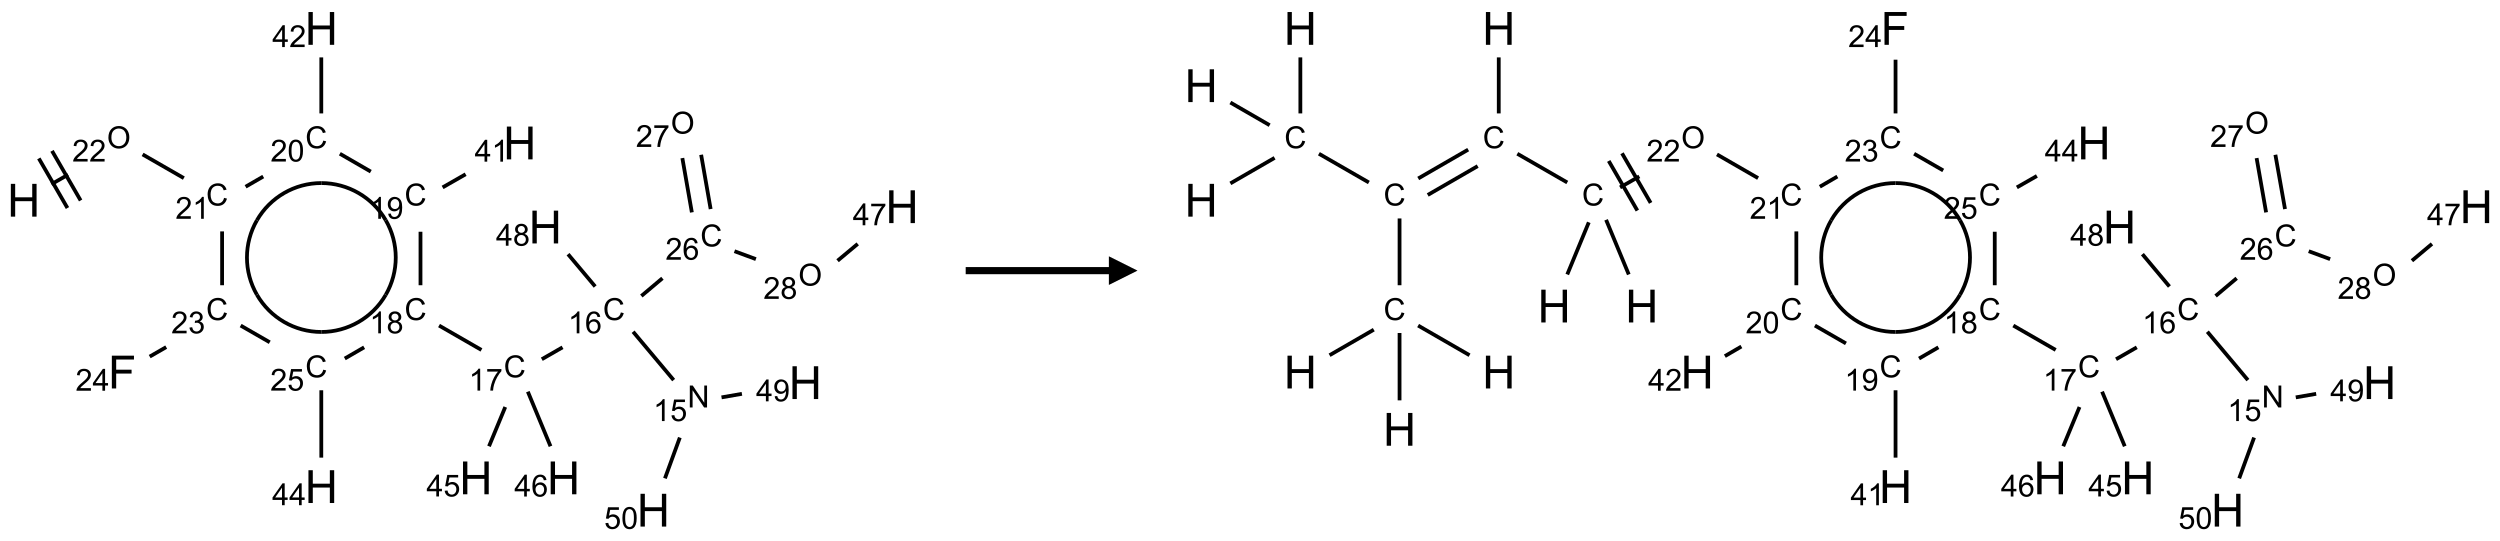 <?xml version="1.0" encoding="UTF-8"?>
<svg xmlns="http://www.w3.org/2000/svg" xmlns:xlink="http://www.w3.org/1999/xlink" width="873" height="189" viewBox="0 0 873 189">
<defs>
<g>
<g id="glyph-0-0">
<path d="M 2 0 L 2 -10 L 10 -10 L 10 0 Z M 2.25 -0.25 L 9.75 -0.25 L 9.75 -9.75 L 2.25 -9.75 Z M 2.25 -0.25 "/>
</g>
<g id="glyph-0-1">
<path d="M 1.281 0 L 1.281 -11.453 L 2.797 -11.453 L 2.797 -6.75 L 8.75 -6.75 L 8.75 -11.453 L 10.266 -11.453 L 10.266 0 L 8.75 0 L 8.75 -5.398 L 2.797 -5.398 L 2.797 0 Z M 1.281 0 "/>
</g>
<g id="glyph-0-2">
<path d="M 1.312 0 L 1.312 -11.453 L 9.039 -11.453 L 9.039 -10.102 L 2.828 -10.102 L 2.828 -6.555 L 8.203 -6.555 L 8.203 -5.203 L 2.828 -5.203 L 2.828 0 Z M 1.312 0 "/>
</g>
<g id="glyph-1-0">
<path d="M 1.332 0 L 1.332 -6.668 L 6.668 -6.668 L 6.668 0 Z M 1.5 -0.168 L 6.5 -0.168 L 6.5 -6.5 L 1.5 -6.5 Z M 1.5 -0.168 "/>
</g>
<g id="glyph-1-1">
<path d="M 0.516 -3.719 C 0.516 -4.984 0.855 -5.977 1.535 -6.695 C 2.215 -7.414 3.094 -7.77 4.172 -7.77 C 4.875 -7.77 5.512 -7.602 6.078 -7.266 C 6.645 -6.93 7.074 -6.461 7.371 -5.855 C 7.668 -5.254 7.816 -4.57 7.816 -3.809 C 7.816 -3.035 7.66 -2.34 7.348 -1.73 C 7.035 -1.117 6.594 -0.656 6.02 -0.34 C 5.449 -0.027 4.828 0.129 4.168 0.129 C 3.449 0.129 2.805 -0.043 2.238 -0.391 C 1.672 -0.738 1.246 -1.211 0.953 -1.812 C 0.66 -2.414 0.516 -3.047 0.516 -3.719 Z M 1.559 -3.703 C 1.559 -2.781 1.805 -2.059 2.301 -1.527 C 2.793 -1 3.414 -0.734 4.16 -0.734 C 4.922 -0.734 5.547 -1 6.039 -1.535 C 6.531 -2.07 6.777 -2.828 6.777 -3.812 C 6.777 -4.434 6.672 -4.977 6.461 -5.441 C 6.25 -5.902 5.945 -6.262 5.539 -6.52 C 5.133 -6.773 4.68 -6.902 4.176 -6.902 C 3.461 -6.902 2.848 -6.656 2.332 -6.164 C 1.816 -5.672 1.559 -4.852 1.559 -3.703 Z M 1.559 -3.703 "/>
</g>
<g id="glyph-1-2">
<path d="M 5.371 -0.902 L 5.371 0 L 0.324 0 C 0.316 -0.227 0.352 -0.441 0.434 -0.652 C 0.562 -0.996 0.766 -1.332 1.051 -1.668 C 1.332 -2 1.742 -2.387 2.277 -2.824 C 3.105 -3.504 3.668 -4.043 3.957 -4.441 C 4.25 -4.84 4.395 -5.215 4.395 -5.566 C 4.395 -5.938 4.262 -6.254 3.996 -6.508 C 3.73 -6.762 3.387 -6.891 2.957 -6.891 C 2.508 -6.891 2.145 -6.754 1.875 -6.484 C 1.605 -6.215 1.469 -5.84 1.465 -5.359 L 0.5 -5.457 C 0.566 -6.176 0.812 -6.727 1.246 -7.102 C 1.676 -7.477 2.254 -7.668 2.98 -7.668 C 3.711 -7.668 4.293 -7.465 4.719 -7.059 C 5.145 -6.652 5.359 -6.148 5.359 -5.547 C 5.359 -5.242 5.297 -4.941 5.172 -4.645 C 5.047 -4.352 4.84 -4.039 4.551 -3.715 C 4.262 -3.387 3.777 -2.938 3.105 -2.371 C 2.543 -1.898 2.18 -1.578 2.02 -1.41 C 1.859 -1.242 1.73 -1.07 1.625 -0.902 Z M 5.371 -0.902 "/>
</g>
<g id="glyph-1-3">
<path d="M 6.27 -2.676 L 7.281 -2.422 C 7.07 -1.594 6.688 -0.961 6.137 -0.523 C 5.586 -0.086 4.914 0.129 4.121 0.129 C 3.297 0.129 2.629 -0.039 2.113 -0.371 C 1.598 -0.707 1.203 -1.191 0.934 -1.828 C 0.664 -2.465 0.531 -3.145 0.531 -3.875 C 0.531 -4.672 0.684 -5.363 0.988 -5.957 C 1.293 -6.547 1.723 -6.996 2.285 -7.305 C 2.844 -7.613 3.461 -7.766 4.137 -7.766 C 4.898 -7.766 5.543 -7.57 6.062 -7.184 C 6.582 -6.793 6.945 -6.246 7.152 -5.543 L 6.156 -5.309 C 5.98 -5.863 5.723 -6.266 5.387 -6.52 C 5.051 -6.773 4.625 -6.902 4.113 -6.902 C 3.527 -6.902 3.039 -6.762 2.645 -6.48 C 2.25 -6.199 1.973 -5.82 1.812 -5.348 C 1.652 -4.871 1.574 -4.383 1.574 -3.879 C 1.574 -3.23 1.668 -2.664 1.855 -2.18 C 2.047 -1.695 2.34 -1.332 2.738 -1.094 C 3.137 -0.855 3.57 -0.734 4.035 -0.734 C 4.602 -0.734 5.082 -0.898 5.473 -1.223 C 5.867 -1.551 6.133 -2.035 6.27 -2.676 Z M 6.27 -2.676 "/>
</g>
<g id="glyph-1-4">
<path d="M 3.973 0 L 3.035 0 L 3.035 -5.973 C 2.809 -5.758 2.516 -5.543 2.148 -5.328 C 1.781 -5.113 1.453 -4.953 1.16 -4.844 L 1.16 -5.75 C 1.684 -5.996 2.145 -6.297 2.535 -6.645 C 2.93 -6.996 3.207 -7.336 3.371 -7.668 L 3.973 -7.668 Z M 3.973 0 "/>
</g>
<g id="glyph-1-5">
<path d="M 0.441 -3.766 C 0.441 -4.668 0.535 -5.395 0.723 -5.945 C 0.906 -6.496 1.184 -6.922 1.551 -7.219 C 1.918 -7.516 2.375 -7.668 2.934 -7.668 C 3.344 -7.668 3.703 -7.586 4.012 -7.418 C 4.32 -7.254 4.574 -7.016 4.777 -6.707 C 4.977 -6.395 5.137 -6.016 5.25 -5.57 C 5.363 -5.125 5.422 -4.523 5.422 -3.766 C 5.422 -2.871 5.328 -2.148 5.145 -1.598 C 4.961 -1.047 4.688 -0.621 4.32 -0.32 C 3.953 -0.02 3.492 0.129 2.934 0.129 C 2.195 0.129 1.617 -0.133 1.199 -0.66 C 0.695 -1.297 0.441 -2.332 0.441 -3.766 Z M 1.406 -3.766 C 1.406 -2.512 1.555 -1.68 1.848 -1.262 C 2.141 -0.848 2.5 -0.641 2.934 -0.641 C 3.363 -0.641 3.727 -0.848 4.02 -1.266 C 4.312 -1.684 4.457 -2.516 4.457 -3.766 C 4.457 -5.023 4.312 -5.859 4.02 -6.27 C 3.727 -6.684 3.359 -6.891 2.922 -6.891 C 2.492 -6.891 2.148 -6.707 1.891 -6.344 C 1.566 -5.879 1.406 -5.02 1.406 -3.766 Z M 1.406 -3.766 "/>
</g>
<g id="glyph-1-6">
<path d="M 3.449 0 L 3.449 -1.828 L 0.137 -1.828 L 0.137 -2.688 L 3.621 -7.637 L 4.387 -7.637 L 4.387 -2.688 L 5.418 -2.688 L 5.418 -1.828 L 4.387 -1.828 L 4.387 0 Z M 3.449 -2.688 L 3.449 -6.129 L 1.059 -2.688 Z M 3.449 -2.688 "/>
</g>
<g id="glyph-1-7">
<path d="M 0.582 -1.766 L 1.484 -1.848 C 1.562 -1.426 1.707 -1.117 1.922 -0.926 C 2.137 -0.734 2.414 -0.641 2.75 -0.641 C 3.039 -0.641 3.289 -0.707 3.508 -0.84 C 3.727 -0.973 3.902 -1.148 4.043 -1.367 C 4.18 -1.586 4.297 -1.887 4.391 -2.262 C 4.484 -2.637 4.531 -3.016 4.531 -3.406 C 4.531 -3.449 4.531 -3.512 4.527 -3.594 C 4.34 -3.297 4.082 -3.055 3.758 -2.867 C 3.434 -2.68 3.082 -2.59 2.703 -2.59 C 2.07 -2.59 1.535 -2.816 1.098 -3.277 C 0.66 -3.734 0.441 -4.34 0.441 -5.09 C 0.441 -5.863 0.672 -6.484 1.129 -6.957 C 1.586 -7.43 2.156 -7.668 2.844 -7.668 C 3.34 -7.668 3.793 -7.531 4.207 -7.266 C 4.617 -7 4.93 -6.617 5.145 -6.121 C 5.355 -5.629 5.465 -4.91 5.465 -3.973 C 5.465 -2.996 5.359 -2.223 5.145 -1.645 C 4.934 -1.066 4.617 -0.625 4.199 -0.324 C 3.781 -0.02 3.293 0.129 2.73 0.129 C 2.133 0.129 1.645 -0.035 1.266 -0.367 C 0.887 -0.699 0.66 -1.164 0.582 -1.766 Z M 4.422 -5.137 C 4.422 -5.676 4.277 -6.102 3.992 -6.418 C 3.707 -6.734 3.359 -6.891 2.957 -6.891 C 2.543 -6.891 2.18 -6.719 1.871 -6.379 C 1.562 -6.039 1.406 -5.598 1.406 -5.059 C 1.406 -4.57 1.555 -4.176 1.848 -3.871 C 2.141 -3.566 2.5 -3.418 2.934 -3.418 C 3.367 -3.418 3.723 -3.57 4.004 -3.871 C 4.281 -4.176 4.422 -4.598 4.422 -5.137 Z M 4.422 -5.137 "/>
</g>
<g id="glyph-1-8">
<path d="M 1.887 -4.141 C 1.496 -4.281 1.207 -4.484 1.02 -4.75 C 0.832 -5.016 0.738 -5.328 0.738 -5.699 C 0.738 -6.254 0.938 -6.719 1.34 -7.098 C 1.738 -7.477 2.27 -7.668 2.934 -7.668 C 3.598 -7.668 4.137 -7.473 4.543 -7.086 C 4.949 -6.699 5.152 -6.227 5.152 -5.672 C 5.152 -5.316 5.059 -5.008 4.871 -4.746 C 4.688 -4.484 4.406 -4.281 4.027 -4.141 C 4.496 -3.988 4.852 -3.742 5.098 -3.402 C 5.34 -3.062 5.465 -2.656 5.465 -2.184 C 5.465 -1.531 5.234 -0.98 4.77 -0.535 C 4.309 -0.09 3.703 0.129 2.949 0.129 C 2.195 0.129 1.586 -0.094 1.125 -0.539 C 0.664 -0.984 0.434 -1.543 0.434 -2.207 C 0.434 -2.703 0.559 -3.121 0.809 -3.457 C 1.062 -3.793 1.422 -4.02 1.887 -4.141 Z M 1.699 -5.73 C 1.699 -5.367 1.812 -5.074 2.047 -4.844 C 2.281 -4.613 2.582 -4.5 2.953 -4.5 C 3.312 -4.5 3.609 -4.613 3.84 -4.84 C 4.07 -5.066 4.188 -5.348 4.188 -5.676 C 4.188 -6.02 4.07 -6.309 3.832 -6.543 C 3.594 -6.777 3.297 -6.895 2.941 -6.895 C 2.586 -6.895 2.289 -6.781 2.051 -6.551 C 1.816 -6.324 1.699 -6.047 1.699 -5.73 Z M 1.395 -2.203 C 1.395 -1.938 1.461 -1.676 1.586 -1.426 C 1.711 -1.176 1.902 -0.984 2.152 -0.848 C 2.402 -0.711 2.672 -0.641 2.957 -0.641 C 3.406 -0.641 3.777 -0.785 4.066 -1.074 C 4.359 -1.363 4.504 -1.727 4.504 -2.172 C 4.504 -2.625 4.355 -2.996 4.055 -3.293 C 3.754 -3.586 3.379 -3.734 2.926 -3.734 C 2.484 -3.734 2.121 -3.59 1.832 -3.297 C 1.543 -3.004 1.395 -2.641 1.395 -2.203 Z M 1.395 -2.203 "/>
</g>
<g id="glyph-1-9">
<path d="M 0.504 -6.637 L 0.504 -7.535 L 5.449 -7.535 L 5.449 -6.809 C 4.961 -6.289 4.48 -5.602 4.004 -4.746 C 3.527 -3.887 3.156 -3.004 2.895 -2.098 C 2.707 -1.461 2.59 -0.762 2.535 0 L 1.574 0 C 1.582 -0.602 1.703 -1.328 1.926 -2.176 C 2.152 -3.027 2.477 -3.848 2.898 -4.637 C 3.32 -5.426 3.77 -6.094 4.246 -6.637 Z M 0.504 -6.637 "/>
</g>
<g id="glyph-1-10">
<path d="M 5.309 -5.766 L 4.375 -5.691 C 4.293 -6.059 4.172 -6.328 4.02 -6.496 C 3.766 -6.762 3.453 -6.895 3.082 -6.895 C 2.785 -6.895 2.523 -6.812 2.297 -6.645 C 2 -6.43 1.77 -6.117 1.598 -5.703 C 1.43 -5.289 1.34 -4.703 1.332 -3.938 C 1.559 -4.281 1.836 -4.535 2.16 -4.703 C 2.488 -4.871 2.828 -4.953 3.188 -4.953 C 3.812 -4.953 4.344 -4.723 4.785 -4.262 C 5.223 -3.801 5.441 -3.207 5.441 -2.48 C 5.441 -2 5.34 -1.555 5.133 -1.145 C 4.926 -0.73 4.641 -0.418 4.281 -0.199 C 3.922 0.02 3.512 0.129 3.051 0.129 C 2.27 0.129 1.633 -0.156 1.141 -0.73 C 0.648 -1.305 0.402 -2.254 0.402 -3.574 C 0.402 -5.051 0.672 -6.121 1.219 -6.793 C 1.695 -7.375 2.336 -7.668 3.141 -7.668 C 3.742 -7.668 4.234 -7.5 4.617 -7.16 C 5 -6.824 5.23 -6.359 5.309 -5.766 Z M 1.48 -2.473 C 1.48 -2.152 1.547 -1.844 1.684 -1.547 C 1.82 -1.25 2.016 -1.027 2.262 -0.871 C 2.508 -0.719 2.766 -0.641 3.035 -0.641 C 3.434 -0.641 3.773 -0.801 4.059 -1.121 C 4.344 -1.441 4.484 -1.875 4.484 -2.422 C 4.484 -2.949 4.344 -3.367 4.062 -3.668 C 3.781 -3.973 3.426 -4.125 3 -4.125 C 2.578 -4.125 2.219 -3.973 1.922 -3.668 C 1.625 -3.363 1.48 -2.969 1.48 -2.473 Z M 1.48 -2.473 "/>
</g>
<g id="glyph-1-11">
<path d="M 0.812 0 L 0.812 -7.637 L 1.848 -7.637 L 5.859 -1.641 L 5.859 -7.637 L 6.828 -7.637 L 6.828 0 L 5.793 0 L 1.781 -6 L 1.781 0 Z M 0.812 0 "/>
</g>
<g id="glyph-1-12">
<path d="M 0.441 -2 L 1.426 -2.082 C 1.5 -1.605 1.668 -1.242 1.934 -1.004 C 2.199 -0.762 2.52 -0.641 2.895 -0.641 C 3.348 -0.641 3.73 -0.812 4.043 -1.152 C 4.355 -1.492 4.512 -1.941 4.512 -2.504 C 4.512 -3.039 4.359 -3.461 4.059 -3.77 C 3.758 -4.078 3.367 -4.234 2.879 -4.234 C 2.578 -4.234 2.305 -4.164 2.062 -4.027 C 1.82 -3.891 1.629 -3.715 1.488 -3.496 L 0.609 -3.609 L 1.348 -7.531 L 5.145 -7.531 L 5.145 -6.637 L 2.098 -6.637 L 1.688 -4.582 C 2.145 -4.902 2.625 -5.062 3.129 -5.062 C 3.797 -5.062 4.359 -4.832 4.816 -4.371 C 5.277 -3.91 5.504 -3.312 5.504 -2.59 C 5.504 -1.898 5.305 -1.301 4.902 -0.797 C 4.41 -0.18 3.742 0.129 2.895 0.129 C 2.199 0.129 1.633 -0.062 1.195 -0.453 C 0.758 -0.844 0.504 -1.359 0.441 -2 Z M 0.441 -2 "/>
</g>
<g id="glyph-1-13">
<path d="M 0.449 -2.016 L 1.387 -2.141 C 1.492 -1.609 1.676 -1.227 1.934 -0.992 C 2.191 -0.758 2.508 -0.641 2.879 -0.641 C 3.32 -0.641 3.695 -0.793 3.996 -1.098 C 4.301 -1.402 4.453 -1.781 4.453 -2.234 C 4.453 -2.664 4.312 -3.02 4.031 -3.301 C 3.75 -3.578 3.391 -3.719 2.957 -3.719 C 2.781 -3.719 2.562 -3.684 2.297 -3.613 L 2.402 -4.438 C 2.465 -4.43 2.516 -4.426 2.551 -4.426 C 2.949 -4.426 3.312 -4.531 3.629 -4.738 C 3.949 -4.949 4.109 -5.27 4.109 -5.703 C 4.109 -6.047 3.992 -6.332 3.762 -6.559 C 3.527 -6.785 3.227 -6.895 2.859 -6.895 C 2.496 -6.895 2.191 -6.781 1.949 -6.551 C 1.707 -6.324 1.547 -5.98 1.48 -5.52 L 0.543 -5.688 C 0.656 -6.316 0.918 -6.805 1.324 -7.148 C 1.73 -7.492 2.234 -7.668 2.84 -7.668 C 3.254 -7.668 3.641 -7.578 3.988 -7.398 C 4.34 -7.219 4.609 -6.977 4.793 -6.668 C 4.98 -6.359 5.074 -6.031 5.074 -5.684 C 5.074 -5.352 4.984 -5.051 4.809 -4.781 C 4.629 -4.512 4.367 -4.297 4.02 -4.137 C 4.473 -4.031 4.824 -3.816 5.074 -3.488 C 5.324 -3.16 5.449 -2.75 5.449 -2.254 C 5.449 -1.59 5.203 -1.023 4.719 -0.559 C 4.234 -0.098 3.617 0.137 2.875 0.137 C 2.203 0.137 1.648 -0.062 1.207 -0.465 C 0.762 -0.863 0.512 -1.379 0.449 -2.016 Z M 0.449 -2.016 "/>
</g>
</g>
</defs>
<path fill="none" stroke-width="0.033" stroke-linecap="butt" stroke-linejoin="miter" stroke="rgb(0%, 0%, 0%)" stroke-opacity="1" stroke-miterlimit="10" d="M 0.242 1.36 L 0.387 1.277 " transform="matrix(40, 0, 0, 40, 8.277, 9.924)"/>
<path fill="none" stroke-width="0.033" stroke-linecap="butt" stroke-linejoin="miter" stroke="rgb(0%, 0%, 0%)" stroke-opacity="1" stroke-miterlimit="10" d="M 0.497 1.502 L 0.247 1.069 " transform="matrix(40, 0, 0, 40, 8.277, 9.924)"/>
<path fill="none" stroke-width="0.033" stroke-linecap="butt" stroke-linejoin="miter" stroke="rgb(0%, 0%, 0%)" stroke-opacity="1" stroke-miterlimit="10" d="M 0.382 1.568 L 0.132 1.135 " transform="matrix(40, 0, 0, 40, 8.277, 9.924)"/>
<path fill="none" stroke-width="0.033" stroke-linecap="butt" stroke-linejoin="miter" stroke="rgb(0%, 0%, 0%)" stroke-opacity="1" stroke-miterlimit="10" d="M 1.038 1.1 L 1.398 1.307 " transform="matrix(40, 0, 0, 40, 8.277, 9.924)"/>
<path fill="none" stroke-width="0.033" stroke-linecap="butt" stroke-linejoin="miter" stroke="rgb(0%, 0%, 0%)" stroke-opacity="1" stroke-miterlimit="10" d="M 1.937 1.382 L 2.091 1.293 " transform="matrix(40, 0, 0, 40, 8.277, 9.924)"/>
<path fill="none" stroke-width="0.033" stroke-linecap="butt" stroke-linejoin="miter" stroke="rgb(0%, 0%, 0%)" stroke-opacity="1" stroke-miterlimit="10" d="M 2.598 0.742 L 2.598 0.253 " transform="matrix(40, 0, 0, 40, 8.277, 9.924)"/>
<path fill="none" stroke-width="0.033" stroke-linecap="butt" stroke-linejoin="miter" stroke="rgb(0%, 0%, 0%)" stroke-opacity="1" stroke-miterlimit="10" d="M 2.76 1.094 L 3.03 1.25 " transform="matrix(40, 0, 0, 40, 8.277, 9.924)"/>
<path fill="none" stroke-width="0.033" stroke-linecap="butt" stroke-linejoin="miter" stroke="rgb(0%, 0%, 0%)" stroke-opacity="1" stroke-miterlimit="10" d="M 3.657 1.388 L 3.858 1.273 " transform="matrix(40, 0, 0, 40, 8.277, 9.924)"/>
<path fill="none" stroke-width="0.033" stroke-linecap="butt" stroke-linejoin="miter" stroke="rgb(0%, 0%, 0%)" stroke-opacity="1" stroke-miterlimit="10" d="M 3.464 1.775 L 3.464 2.242 " transform="matrix(40, 0, 0, 40, 8.277, 9.924)"/>
<path fill="none" stroke-width="0.033" stroke-linecap="butt" stroke-linejoin="miter" stroke="rgb(0%, 0%, 0%)" stroke-opacity="1" stroke-miterlimit="10" d="M 3.626 2.594 L 3.996 2.807 " transform="matrix(40, 0, 0, 40, 8.277, 9.924)"/>
<path fill="none" stroke-width="0.033" stroke-linecap="butt" stroke-linejoin="miter" stroke="rgb(0%, 0%, 0%)" stroke-opacity="1" stroke-miterlimit="10" d="M 4.523 2.888 L 4.704 2.784 " transform="matrix(40, 0, 0, 40, 8.277, 9.924)"/>
<path fill="none" stroke-width="0.033" stroke-linecap="butt" stroke-linejoin="miter" stroke="rgb(0%, 0%, 0%)" stroke-opacity="1" stroke-miterlimit="10" d="M 5.32 2.648 L 5.674 3.07 " transform="matrix(40, 0, 0, 40, 8.277, 9.924)"/>
<path fill="none" stroke-width="0.033" stroke-linecap="butt" stroke-linejoin="miter" stroke="rgb(0%, 0%, 0%)" stroke-opacity="1" stroke-miterlimit="10" d="M 6.092 3.221 L 6.27 3.19 " transform="matrix(40, 0, 0, 40, 8.277, 9.924)"/>
<path fill="none" stroke-width="0.033" stroke-linecap="butt" stroke-linejoin="miter" stroke="rgb(0%, 0%, 0%)" stroke-opacity="1" stroke-miterlimit="10" d="M 5.728 3.572 L 5.598 3.928 " transform="matrix(40, 0, 0, 40, 8.277, 9.924)"/>
<path fill="none" stroke-width="0.033" stroke-linecap="butt" stroke-linejoin="miter" stroke="rgb(0%, 0%, 0%)" stroke-opacity="1" stroke-miterlimit="10" d="M 5.392 2.336 L 5.576 2.181 " transform="matrix(40, 0, 0, 40, 8.277, 9.924)"/>
<path fill="none" stroke-width="0.033" stroke-linecap="butt" stroke-linejoin="miter" stroke="rgb(0%, 0%, 0%)" stroke-opacity="1" stroke-miterlimit="10" d="M 5.997 1.577 L 5.914 1.103 " transform="matrix(40, 0, 0, 40, 8.277, 9.924)"/>
<path fill="none" stroke-width="0.033" stroke-linecap="butt" stroke-linejoin="miter" stroke="rgb(0%, 0%, 0%)" stroke-opacity="1" stroke-miterlimit="10" d="M 5.833 1.606 L 5.75 1.132 " transform="matrix(40, 0, 0, 40, 8.277, 9.924)"/>
<path fill="none" stroke-width="0.033" stroke-linecap="butt" stroke-linejoin="miter" stroke="rgb(0%, 0%, 0%)" stroke-opacity="1" stroke-miterlimit="10" d="M 6.205 1.945 L 6.392 2.014 " transform="matrix(40, 0, 0, 40, 8.277, 9.924)"/>
<path fill="none" stroke-width="0.033" stroke-linecap="butt" stroke-linejoin="miter" stroke="rgb(0%, 0%, 0%)" stroke-opacity="1" stroke-miterlimit="10" d="M 7.105 2.028 L 7.281 1.881 " transform="matrix(40, 0, 0, 40, 8.277, 9.924)"/>
<path fill="none" stroke-width="0.033" stroke-linecap="butt" stroke-linejoin="miter" stroke="rgb(0%, 0%, 0%)" stroke-opacity="1" stroke-miterlimit="10" d="M 4.989 2.253 L 4.752 1.971 " transform="matrix(40, 0, 0, 40, 8.277, 9.924)"/>
<path fill="none" stroke-width="0.033" stroke-linecap="butt" stroke-linejoin="miter" stroke="rgb(0%, 0%, 0%)" stroke-opacity="1" stroke-miterlimit="10" d="M 4.204 3.305 L 4.062 3.648 " transform="matrix(40, 0, 0, 40, 8.277, 9.924)"/>
<path fill="none" stroke-width="0.033" stroke-linecap="butt" stroke-linejoin="miter" stroke="rgb(0%, 0%, 0%)" stroke-opacity="1" stroke-miterlimit="10" d="M 4.401 3.171 L 4.599 3.648 " transform="matrix(40, 0, 0, 40, 8.277, 9.924)"/>
<path fill="none" stroke-width="0.033" stroke-linecap="butt" stroke-linejoin="miter" stroke="rgb(0%, 0%, 0%)" stroke-opacity="1" stroke-miterlimit="10" d="M 2.972 2.784 L 2.803 2.882 " transform="matrix(40, 0, 0, 40, 8.277, 9.924)"/>
<path fill="none" stroke-width="0.033" stroke-linecap="butt" stroke-linejoin="miter" stroke="rgb(0%, 0%, 0%)" stroke-opacity="1" stroke-miterlimit="10" d="M 2.598 3.159 L 2.598 3.747 " transform="matrix(40, 0, 0, 40, 8.277, 9.924)"/>
<path fill="none" stroke-width="0.033" stroke-linecap="butt" stroke-linejoin="miter" stroke="rgb(0%, 0%, 0%)" stroke-opacity="1" stroke-miterlimit="10" d="M 2.148 2.74 L 1.894 2.594 " transform="matrix(40, 0, 0, 40, 8.277, 9.924)"/>
<path fill="none" stroke-width="0.033" stroke-linecap="butt" stroke-linejoin="miter" stroke="rgb(0%, 0%, 0%)" stroke-opacity="1" stroke-miterlimit="10" d="M 1.732 2.242 L 1.732 1.772 " transform="matrix(40, 0, 0, 40, 8.277, 9.924)"/>
<path fill="none" stroke-width="0.033" stroke-linecap="butt" stroke-linejoin="miter" stroke="rgb(0%, 0%, 0%)" stroke-opacity="1" stroke-miterlimit="10" d="M 1.244 2.782 L 1.1 2.865 " transform="matrix(40, 0, 0, 40, 8.277, 9.924)"/>
<path fill="none" stroke-width="0.033" stroke-linecap="butt" stroke-linejoin="miter" stroke="rgb(0%, 0%, 0%)" stroke-opacity="1" stroke-miterlimit="10" d="M 2.036 1.675 C 2.152 1.474 2.366 1.35 2.598 1.35 " transform="matrix(40, 0, 0, 40, 8.277, 9.924)"/>
<path fill="none" stroke-width="0.033" stroke-linecap="butt" stroke-linejoin="miter" stroke="rgb(0%, 0%, 0%)" stroke-opacity="1" stroke-miterlimit="10" d="M 2.036 2.325 C 1.92 2.124 1.92 1.876 2.036 1.675 " transform="matrix(40, 0, 0, 40, 8.277, 9.924)"/>
<path fill="none" stroke-width="0.033" stroke-linecap="butt" stroke-linejoin="miter" stroke="rgb(0%, 0%, 0%)" stroke-opacity="1" stroke-miterlimit="10" d="M 2.598 2.65 C 2.366 2.65 2.152 2.526 2.036 2.325 " transform="matrix(40, 0, 0, 40, 8.277, 9.924)"/>
<path fill="none" stroke-width="0.033" stroke-linecap="butt" stroke-linejoin="miter" stroke="rgb(0%, 0%, 0%)" stroke-opacity="1" stroke-miterlimit="10" d="M 3.161 2.325 C 3.045 2.526 2.83 2.65 2.598 2.65 " transform="matrix(40, 0, 0, 40, 8.277, 9.924)"/>
<path fill="none" stroke-width="0.033" stroke-linecap="butt" stroke-linejoin="miter" stroke="rgb(0%, 0%, 0%)" stroke-opacity="1" stroke-miterlimit="10" d="M 3.161 1.675 C 3.277 1.876 3.277 2.124 3.161 2.325 " transform="matrix(40, 0, 0, 40, 8.277, 9.924)"/>
<path fill="none" stroke-width="0.033" stroke-linecap="butt" stroke-linejoin="miter" stroke="rgb(0%, 0%, 0%)" stroke-opacity="1" stroke-miterlimit="10" d="M 2.598 1.35 C 2.83 1.35 3.045 1.474 3.161 1.675 " transform="matrix(40, 0, 0, 40, 8.277, 9.924)"/>
<g fill="rgb(0%, 0%, 0%)" fill-opacity="1">
<use xlink:href="#glyph-0-1" x="2.504" y="75.652"/>
</g>
<g fill="rgb(0%, 0%, 0%)" fill-opacity="1">
<use xlink:href="#glyph-1-1" x="37.34" y="51.773"/>
</g>
<g fill="rgb(0%, 0%, 0%)" fill-opacity="1">
<use xlink:href="#glyph-1-2" x="25.223" y="56.406"/>
<use xlink:href="#glyph-1-2" x="31.155" y="56.406"/>
</g>
<g fill="rgb(0%, 0%, 0%)" fill-opacity="1">
<use xlink:href="#glyph-1-3" x="71.965" y="71.77"/>
</g>
<g fill="rgb(0%, 0%, 0%)" fill-opacity="1">
<use xlink:href="#glyph-1-2" x="61.258" y="76.406"/>
<use xlink:href="#glyph-1-4" x="67.19" y="76.406"/>
</g>
<g fill="rgb(0%, 0%, 0%)" fill-opacity="1">
<use xlink:href="#glyph-1-3" x="106.609" y="51.77"/>
</g>
<g fill="rgb(0%, 0%, 0%)" fill-opacity="1">
<use xlink:href="#glyph-1-2" x="94.453" y="56.406"/>
<use xlink:href="#glyph-1-5" x="100.385" y="56.406"/>
</g>
<g fill="rgb(0%, 0%, 0%)" fill-opacity="1">
<use xlink:href="#glyph-0-1" x="106.43" y="15.652"/>
</g>
<g fill="rgb(0%, 0%, 0%)" fill-opacity="1">
<use xlink:href="#glyph-1-6" x="95.074" y="16.445"/>
<use xlink:href="#glyph-1-2" x="101.007" y="16.445"/>
</g>
<g fill="rgb(0%, 0%, 0%)" fill-opacity="1">
<use xlink:href="#glyph-1-3" x="141.25" y="71.77"/>
</g>
<g fill="rgb(0%, 0%, 0%)" fill-opacity="1">
<use xlink:href="#glyph-1-4" x="129.047" y="76.406"/>
<use xlink:href="#glyph-1-7" x="134.979" y="76.406"/>
</g>
<g fill="rgb(0%, 0%, 0%)" fill-opacity="1">
<use xlink:href="#glyph-0-1" x="175.711" y="55.652"/>
</g>
<g fill="rgb(0%, 0%, 0%)" fill-opacity="1">
<use xlink:href="#glyph-1-6" x="165.75" y="56.445"/>
<use xlink:href="#glyph-1-4" x="171.682" y="56.445"/>
</g>
<g fill="rgb(0%, 0%, 0%)" fill-opacity="1">
<use xlink:href="#glyph-1-3" x="141.25" y="111.77"/>
</g>
<g fill="rgb(0%, 0%, 0%)" fill-opacity="1">
<use xlink:href="#glyph-1-4" x="129.047" y="116.406"/>
<use xlink:href="#glyph-1-8" x="134.979" y="116.406"/>
</g>
<g fill="rgb(0%, 0%, 0%)" fill-opacity="1">
<use xlink:href="#glyph-1-3" x="175.891" y="131.77"/>
</g>
<g fill="rgb(0%, 0%, 0%)" fill-opacity="1">
<use xlink:href="#glyph-1-4" x="163.703" y="136.406"/>
<use xlink:href="#glyph-1-9" x="169.635" y="136.406"/>
</g>
<g fill="rgb(0%, 0%, 0%)" fill-opacity="1">
<use xlink:href="#glyph-1-3" x="210.531" y="111.77"/>
</g>
<g fill="rgb(0%, 0%, 0%)" fill-opacity="1">
<use xlink:href="#glyph-1-4" x="198.352" y="116.406"/>
<use xlink:href="#glyph-1-10" x="204.284" y="116.406"/>
</g>
<g fill="rgb(0%, 0%, 0%)" fill-opacity="1">
<use xlink:href="#glyph-1-11" x="240.07" y="142.277"/>
</g>
<g fill="rgb(0%, 0%, 0%)" fill-opacity="1">
<use xlink:href="#glyph-1-4" x="228.109" y="147.047"/>
<use xlink:href="#glyph-1-12" x="234.042" y="147.047"/>
</g>
<g fill="rgb(0%, 0%, 0%)" fill-opacity="1">
<use xlink:href="#glyph-0-1" x="275.453" y="139.348"/>
</g>
<g fill="rgb(0%, 0%, 0%)" fill-opacity="1">
<use xlink:href="#glyph-1-6" x="264.004" y="140.141"/>
<use xlink:href="#glyph-1-7" x="269.936" y="140.141"/>
</g>
<g fill="rgb(0%, 0%, 0%)" fill-opacity="1">
<use xlink:href="#glyph-0-1" x="222.383" y="183.883"/>
</g>
<g fill="rgb(0%, 0%, 0%)" fill-opacity="1">
<use xlink:href="#glyph-1-12" x="210.973" y="184.672"/>
<use xlink:href="#glyph-1-5" x="216.905" y="184.672"/>
</g>
<g fill="rgb(0%, 0%, 0%)" fill-opacity="1">
<use xlink:href="#glyph-1-3" x="244.547" y="86.059"/>
</g>
<g fill="rgb(0%, 0%, 0%)" fill-opacity="1">
<use xlink:href="#glyph-1-2" x="232.371" y="90.691"/>
<use xlink:href="#glyph-1-10" x="238.303" y="90.691"/>
</g>
<g fill="rgb(0%, 0%, 0%)" fill-opacity="1">
<use xlink:href="#glyph-1-1" x="234.242" y="46.668"/>
</g>
<g fill="rgb(0%, 0%, 0%)" fill-opacity="1">
<use xlink:href="#glyph-1-2" x="222.043" y="51.301"/>
<use xlink:href="#glyph-1-9" x="227.975" y="51.301"/>
</g>
<g fill="rgb(0%, 0%, 0%)" fill-opacity="1">
<use xlink:href="#glyph-1-1" x="278.777" y="99.742"/>
</g>
<g fill="rgb(0%, 0%, 0%)" fill-opacity="1">
<use xlink:href="#glyph-1-2" x="266.562" y="104.375"/>
<use xlink:href="#glyph-1-8" x="272.495" y="104.375"/>
</g>
<g fill="rgb(0%, 0%, 0%)" fill-opacity="1">
<use xlink:href="#glyph-0-1" x="309.223" y="77.91"/>
</g>
<g fill="rgb(0%, 0%, 0%)" fill-opacity="1">
<use xlink:href="#glyph-1-6" x="297.789" y="78.672"/>
<use xlink:href="#glyph-1-9" x="303.721" y="78.672"/>
</g>
<g fill="rgb(0%, 0%, 0%)" fill-opacity="1">
<use xlink:href="#glyph-0-1" x="184.641" y="85.008"/>
</g>
<g fill="rgb(0%, 0%, 0%)" fill-opacity="1">
<use xlink:href="#glyph-1-6" x="173.191" y="85.801"/>
<use xlink:href="#glyph-1-8" x="179.124" y="85.801"/>
</g>
<g fill="rgb(0%, 0%, 0%)" fill-opacity="1">
<use xlink:href="#glyph-0-1" x="160.402" y="172.605"/>
</g>
<g fill="rgb(0%, 0%, 0%)" fill-opacity="1">
<use xlink:href="#glyph-1-6" x="148.91" y="173.367"/>
<use xlink:href="#glyph-1-12" x="154.842" y="173.367"/>
</g>
<g fill="rgb(0%, 0%, 0%)" fill-opacity="1">
<use xlink:href="#glyph-0-1" x="191.016" y="172.605"/>
</g>
<g fill="rgb(0%, 0%, 0%)" fill-opacity="1">
<use xlink:href="#glyph-1-6" x="179.59" y="173.398"/>
<use xlink:href="#glyph-1-10" x="185.522" y="173.398"/>
</g>
<g fill="rgb(0%, 0%, 0%)" fill-opacity="1">
<use xlink:href="#glyph-1-3" x="106.609" y="131.77"/>
</g>
<g fill="rgb(0%, 0%, 0%)" fill-opacity="1">
<use xlink:href="#glyph-1-2" x="94.367" y="136.406"/>
<use xlink:href="#glyph-1-12" x="100.299" y="136.406"/>
</g>
<g fill="rgb(0%, 0%, 0%)" fill-opacity="1">
<use xlink:href="#glyph-0-1" x="106.43" y="175.652"/>
</g>
<g fill="rgb(0%, 0%, 0%)" fill-opacity="1">
<use xlink:href="#glyph-1-6" x="95.027" y="176.414"/>
<use xlink:href="#glyph-1-6" x="100.96" y="176.414"/>
</g>
<g fill="rgb(0%, 0%, 0%)" fill-opacity="1">
<use xlink:href="#glyph-1-3" x="71.965" y="111.77"/>
</g>
<g fill="rgb(0%, 0%, 0%)" fill-opacity="1">
<use xlink:href="#glyph-1-2" x="59.785" y="116.406"/>
<use xlink:href="#glyph-1-13" x="65.717" y="116.406"/>
</g>
<g fill="rgb(0%, 0%, 0%)" fill-opacity="1">
<use xlink:href="#glyph-0-2" x="37.742" y="135.652"/>
</g>
<g fill="rgb(0%, 0%, 0%)" fill-opacity="1">
<use xlink:href="#glyph-1-2" x="26.375" y="136.445"/>
<use xlink:href="#glyph-1-6" x="32.307" y="136.445"/>
</g>
<path fill-rule="nonzero" fill="rgb(0%, 0%, 0%)" fill-opacity="1" d="M 337.219 95.75 L 387.219 95.75 L 387.219 99.5 L 397.219 94.5 L 387.219 89.5 L 387.219 93.25 L 337.219 93.25 "/>
<path fill="none" stroke-width="0.033" stroke-linecap="butt" stroke-linejoin="miter" stroke="rgb(0%, 0%, 0%)" stroke-opacity="1" stroke-miterlimit="10" d="M 2.598 0.253 L 2.598 0.742 " transform="matrix(40, 0, 0, 40, 419.445, 9.924)"/>
<path fill="none" stroke-width="0.033" stroke-linecap="butt" stroke-linejoin="miter" stroke="rgb(0%, 0%, 0%)" stroke-opacity="1" stroke-miterlimit="10" d="M 2.331 1.058 L 1.895 1.31 " transform="matrix(40, 0, 0, 40, 419.445, 9.924)"/>
<path fill="none" stroke-width="0.033" stroke-linecap="butt" stroke-linejoin="miter" stroke="rgb(0%, 0%, 0%)" stroke-opacity="1" stroke-miterlimit="10" d="M 2.414 1.202 L 1.978 1.454 " transform="matrix(40, 0, 0, 40, 419.445, 9.924)"/>
<path fill="none" stroke-width="0.033" stroke-linecap="butt" stroke-linejoin="miter" stroke="rgb(0%, 0%, 0%)" stroke-opacity="1" stroke-miterlimit="10" d="M 1.732 1.659 L 1.732 2.242 " transform="matrix(40, 0, 0, 40, 419.445, 9.924)"/>
<path fill="none" stroke-width="0.033" stroke-linecap="butt" stroke-linejoin="miter" stroke="rgb(0%, 0%, 0%)" stroke-opacity="1" stroke-miterlimit="10" d="M 1.894 2.594 L 2.343 2.853 " transform="matrix(40, 0, 0, 40, 419.445, 9.924)"/>
<path fill="none" stroke-width="0.033" stroke-linecap="butt" stroke-linejoin="miter" stroke="rgb(0%, 0%, 0%)" stroke-opacity="1" stroke-miterlimit="10" d="M 1.507 2.63 L 1.121 2.853 " transform="matrix(40, 0, 0, 40, 419.445, 9.924)"/>
<path fill="none" stroke-width="0.033" stroke-linecap="butt" stroke-linejoin="miter" stroke="rgb(0%, 0%, 0%)" stroke-opacity="1" stroke-miterlimit="10" d="M 1.732 2.659 L 1.732 3.247 " transform="matrix(40, 0, 0, 40, 419.445, 9.924)"/>
<path fill="none" stroke-width="0.033" stroke-linecap="butt" stroke-linejoin="miter" stroke="rgb(0%, 0%, 0%)" stroke-opacity="1" stroke-miterlimit="10" d="M 1.464 1.345 L 1.028 1.094 " transform="matrix(40, 0, 0, 40, 419.445, 9.924)"/>
<path fill="none" stroke-width="0.033" stroke-linecap="butt" stroke-linejoin="miter" stroke="rgb(0%, 0%, 0%)" stroke-opacity="1" stroke-miterlimit="10" d="M 0.866 0.742 L 0.866 0.253 " transform="matrix(40, 0, 0, 40, 419.445, 9.924)"/>
<path fill="none" stroke-width="0.033" stroke-linecap="butt" stroke-linejoin="miter" stroke="rgb(0%, 0%, 0%)" stroke-opacity="1" stroke-miterlimit="10" d="M 0.641 1.13 L 0.255 1.353 " transform="matrix(40, 0, 0, 40, 419.445, 9.924)"/>
<path fill="none" stroke-width="0.033" stroke-linecap="butt" stroke-linejoin="miter" stroke="rgb(0%, 0%, 0%)" stroke-opacity="1" stroke-miterlimit="10" d="M 0.598 0.845 L 0.255 0.647 " transform="matrix(40, 0, 0, 40, 419.445, 9.924)"/>
<path fill="none" stroke-width="0.033" stroke-linecap="butt" stroke-linejoin="miter" stroke="rgb(0%, 0%, 0%)" stroke-opacity="1" stroke-miterlimit="10" d="M 2.76 1.094 L 3.196 1.345 " transform="matrix(40, 0, 0, 40, 419.445, 9.924)"/>
<path fill="none" stroke-width="0.033" stroke-linecap="butt" stroke-linejoin="miter" stroke="rgb(0%, 0%, 0%)" stroke-opacity="1" stroke-miterlimit="10" d="M 3.535 1.671 L 3.733 2.148 " transform="matrix(40, 0, 0, 40, 419.445, 9.924)"/>
<path fill="none" stroke-width="0.033" stroke-linecap="butt" stroke-linejoin="miter" stroke="rgb(0%, 0%, 0%)" stroke-opacity="1" stroke-miterlimit="10" d="M 3.384 1.693 L 3.196 2.148 " transform="matrix(40, 0, 0, 40, 419.445, 9.924)"/>
<path fill="none" stroke-width="0.033" stroke-linecap="butt" stroke-linejoin="miter" stroke="rgb(0%, 0%, 0%)" stroke-opacity="1" stroke-miterlimit="10" d="M 3.657 1.388 L 3.825 1.292 " transform="matrix(40, 0, 0, 40, 419.445, 9.924)"/>
<path fill="none" stroke-width="0.033" stroke-linecap="butt" stroke-linejoin="miter" stroke="rgb(0%, 0%, 0%)" stroke-opacity="1" stroke-miterlimit="10" d="M 3.924 1.523 L 3.674 1.09 " transform="matrix(40, 0, 0, 40, 419.445, 9.924)"/>
<path fill="none" stroke-width="0.033" stroke-linecap="butt" stroke-linejoin="miter" stroke="rgb(0%, 0%, 0%)" stroke-opacity="1" stroke-miterlimit="10" d="M 3.808 1.59 L 3.558 1.157 " transform="matrix(40, 0, 0, 40, 419.445, 9.924)"/>
<path fill="none" stroke-width="0.033" stroke-linecap="butt" stroke-linejoin="miter" stroke="rgb(0%, 0%, 0%)" stroke-opacity="1" stroke-miterlimit="10" d="M 4.503 1.1 L 4.862 1.307 " transform="matrix(40, 0, 0, 40, 419.445, 9.924)"/>
<path fill="none" stroke-width="0.033" stroke-linecap="butt" stroke-linejoin="miter" stroke="rgb(0%, 0%, 0%)" stroke-opacity="1" stroke-miterlimit="10" d="M 5.196 1.772 L 5.196 2.242 " transform="matrix(40, 0, 0, 40, 419.445, 9.924)"/>
<path fill="none" stroke-width="0.033" stroke-linecap="butt" stroke-linejoin="miter" stroke="rgb(0%, 0%, 0%)" stroke-opacity="1" stroke-miterlimit="10" d="M 4.716 2.777 L 4.572 2.861 " transform="matrix(40, 0, 0, 40, 419.445, 9.924)"/>
<path fill="none" stroke-width="0.033" stroke-linecap="butt" stroke-linejoin="miter" stroke="rgb(0%, 0%, 0%)" stroke-opacity="1" stroke-miterlimit="10" d="M 5.358 2.594 L 5.629 2.75 " transform="matrix(40, 0, 0, 40, 419.445, 9.924)"/>
<path fill="none" stroke-width="0.033" stroke-linecap="butt" stroke-linejoin="miter" stroke="rgb(0%, 0%, 0%)" stroke-opacity="1" stroke-miterlimit="10" d="M 6.062 3.159 L 6.062 3.747 " transform="matrix(40, 0, 0, 40, 419.445, 9.924)"/>
<path fill="none" stroke-width="0.033" stroke-linecap="butt" stroke-linejoin="miter" stroke="rgb(0%, 0%, 0%)" stroke-opacity="1" stroke-miterlimit="10" d="M 6.267 2.882 L 6.436 2.784 " transform="matrix(40, 0, 0, 40, 419.445, 9.924)"/>
<path fill="none" stroke-width="0.033" stroke-linecap="butt" stroke-linejoin="miter" stroke="rgb(0%, 0%, 0%)" stroke-opacity="1" stroke-miterlimit="10" d="M 7.09 2.594 L 7.46 2.807 " transform="matrix(40, 0, 0, 40, 419.445, 9.924)"/>
<path fill="none" stroke-width="0.033" stroke-linecap="butt" stroke-linejoin="miter" stroke="rgb(0%, 0%, 0%)" stroke-opacity="1" stroke-miterlimit="10" d="M 7.987 2.888 L 8.168 2.784 " transform="matrix(40, 0, 0, 40, 419.445, 9.924)"/>
<path fill="none" stroke-width="0.033" stroke-linecap="butt" stroke-linejoin="miter" stroke="rgb(0%, 0%, 0%)" stroke-opacity="1" stroke-miterlimit="10" d="M 8.784 2.648 L 9.138 3.07 " transform="matrix(40, 0, 0, 40, 419.445, 9.924)"/>
<path fill="none" stroke-width="0.033" stroke-linecap="butt" stroke-linejoin="miter" stroke="rgb(0%, 0%, 0%)" stroke-opacity="1" stroke-miterlimit="10" d="M 9.556 3.221 L 9.734 3.19 " transform="matrix(40, 0, 0, 40, 419.445, 9.924)"/>
<path fill="none" stroke-width="0.033" stroke-linecap="butt" stroke-linejoin="miter" stroke="rgb(0%, 0%, 0%)" stroke-opacity="1" stroke-miterlimit="10" d="M 9.192 3.572 L 9.062 3.928 " transform="matrix(40, 0, 0, 40, 419.445, 9.924)"/>
<path fill="none" stroke-width="0.033" stroke-linecap="butt" stroke-linejoin="miter" stroke="rgb(0%, 0%, 0%)" stroke-opacity="1" stroke-miterlimit="10" d="M 8.856 2.336 L 9.04 2.181 " transform="matrix(40, 0, 0, 40, 419.445, 9.924)"/>
<path fill="none" stroke-width="0.033" stroke-linecap="butt" stroke-linejoin="miter" stroke="rgb(0%, 0%, 0%)" stroke-opacity="1" stroke-miterlimit="10" d="M 9.462 1.577 L 9.378 1.103 " transform="matrix(40, 0, 0, 40, 419.445, 9.924)"/>
<path fill="none" stroke-width="0.033" stroke-linecap="butt" stroke-linejoin="miter" stroke="rgb(0%, 0%, 0%)" stroke-opacity="1" stroke-miterlimit="10" d="M 9.297 1.606 L 9.214 1.132 " transform="matrix(40, 0, 0, 40, 419.445, 9.924)"/>
<path fill="none" stroke-width="0.033" stroke-linecap="butt" stroke-linejoin="miter" stroke="rgb(0%, 0%, 0%)" stroke-opacity="1" stroke-miterlimit="10" d="M 9.669 1.945 L 9.856 2.014 " transform="matrix(40, 0, 0, 40, 419.445, 9.924)"/>
<path fill="none" stroke-width="0.033" stroke-linecap="butt" stroke-linejoin="miter" stroke="rgb(0%, 0%, 0%)" stroke-opacity="1" stroke-miterlimit="10" d="M 10.57 2.028 L 10.745 1.881 " transform="matrix(40, 0, 0, 40, 419.445, 9.924)"/>
<path fill="none" stroke-width="0.033" stroke-linecap="butt" stroke-linejoin="miter" stroke="rgb(0%, 0%, 0%)" stroke-opacity="1" stroke-miterlimit="10" d="M 8.453 2.253 L 8.217 1.971 " transform="matrix(40, 0, 0, 40, 419.445, 9.924)"/>
<path fill="none" stroke-width="0.033" stroke-linecap="butt" stroke-linejoin="miter" stroke="rgb(0%, 0%, 0%)" stroke-opacity="1" stroke-miterlimit="10" d="M 7.865 3.171 L 8.063 3.648 " transform="matrix(40, 0, 0, 40, 419.445, 9.924)"/>
<path fill="none" stroke-width="0.033" stroke-linecap="butt" stroke-linejoin="miter" stroke="rgb(0%, 0%, 0%)" stroke-opacity="1" stroke-miterlimit="10" d="M 7.668 3.305 L 7.526 3.648 " transform="matrix(40, 0, 0, 40, 419.445, 9.924)"/>
<path fill="none" stroke-width="0.033" stroke-linecap="butt" stroke-linejoin="miter" stroke="rgb(0%, 0%, 0%)" stroke-opacity="1" stroke-miterlimit="10" d="M 6.928 2.242 L 6.928 1.775 " transform="matrix(40, 0, 0, 40, 419.445, 9.924)"/>
<path fill="none" stroke-width="0.033" stroke-linecap="butt" stroke-linejoin="miter" stroke="rgb(0%, 0%, 0%)" stroke-opacity="1" stroke-miterlimit="10" d="M 7.121 1.388 L 7.296 1.288 " transform="matrix(40, 0, 0, 40, 419.445, 9.924)"/>
<path fill="none" stroke-width="0.033" stroke-linecap="butt" stroke-linejoin="miter" stroke="rgb(0%, 0%, 0%)" stroke-opacity="1" stroke-miterlimit="10" d="M 6.478 1.24 L 6.224 1.094 " transform="matrix(40, 0, 0, 40, 419.445, 9.924)"/>
<path fill="none" stroke-width="0.033" stroke-linecap="butt" stroke-linejoin="miter" stroke="rgb(0%, 0%, 0%)" stroke-opacity="1" stroke-miterlimit="10" d="M 5.554 1.293 L 5.401 1.382 " transform="matrix(40, 0, 0, 40, 419.445, 9.924)"/>
<path fill="none" stroke-width="0.033" stroke-linecap="butt" stroke-linejoin="miter" stroke="rgb(0%, 0%, 0%)" stroke-opacity="1" stroke-miterlimit="10" d="M 6.062 0.742 L 6.062 0.273 " transform="matrix(40, 0, 0, 40, 419.445, 9.924)"/>
<path fill="none" stroke-width="0.033" stroke-linecap="butt" stroke-linejoin="miter" stroke="rgb(0%, 0%, 0%)" stroke-opacity="1" stroke-miterlimit="10" d="M 5.5 2.325 C 5.384 2.124 5.384 1.876 5.5 1.675 " transform="matrix(40, 0, 0, 40, 419.445, 9.924)"/>
<path fill="none" stroke-width="0.033" stroke-linecap="butt" stroke-linejoin="miter" stroke="rgb(0%, 0%, 0%)" stroke-opacity="1" stroke-miterlimit="10" d="M 6.062 2.65 C 5.83 2.65 5.616 2.526 5.5 2.325 " transform="matrix(40, 0, 0, 40, 419.445, 9.924)"/>
<path fill="none" stroke-width="0.033" stroke-linecap="butt" stroke-linejoin="miter" stroke="rgb(0%, 0%, 0%)" stroke-opacity="1" stroke-miterlimit="10" d="M 6.625 2.325 C 6.509 2.526 6.294 2.65 6.062 2.65 " transform="matrix(40, 0, 0, 40, 419.445, 9.924)"/>
<path fill="none" stroke-width="0.033" stroke-linecap="butt" stroke-linejoin="miter" stroke="rgb(0%, 0%, 0%)" stroke-opacity="1" stroke-miterlimit="10" d="M 6.625 1.675 C 6.741 1.876 6.741 2.124 6.625 2.325 " transform="matrix(40, 0, 0, 40, 419.445, 9.924)"/>
<path fill="none" stroke-width="0.033" stroke-linecap="butt" stroke-linejoin="miter" stroke="rgb(0%, 0%, 0%)" stroke-opacity="1" stroke-miterlimit="10" d="M 6.062 1.35 C 6.294 1.35 6.509 1.474 6.625 1.675 " transform="matrix(40, 0, 0, 40, 419.445, 9.924)"/>
<path fill="none" stroke-width="0.033" stroke-linecap="butt" stroke-linejoin="miter" stroke="rgb(0%, 0%, 0%)" stroke-opacity="1" stroke-miterlimit="10" d="M 5.5 1.675 C 5.616 1.474 5.83 1.35 6.062 1.35 " transform="matrix(40, 0, 0, 40, 419.445, 9.924)"/>
<g fill="rgb(0%, 0%, 0%)" fill-opacity="1">
<use xlink:href="#glyph-0-1" x="517.598" y="15.652"/>
</g>
<g fill="rgb(0%, 0%, 0%)" fill-opacity="1">
<use xlink:href="#glyph-1-3" x="517.777" y="51.77"/>
</g>
<g fill="rgb(0%, 0%, 0%)" fill-opacity="1">
<use xlink:href="#glyph-1-3" x="483.133" y="71.77"/>
</g>
<g fill="rgb(0%, 0%, 0%)" fill-opacity="1">
<use xlink:href="#glyph-1-3" x="483.133" y="111.77"/>
</g>
<g fill="rgb(0%, 0%, 0%)" fill-opacity="1">
<use xlink:href="#glyph-0-1" x="517.598" y="135.652"/>
</g>
<g fill="rgb(0%, 0%, 0%)" fill-opacity="1">
<use xlink:href="#glyph-0-1" x="448.312" y="135.652"/>
</g>
<g fill="rgb(0%, 0%, 0%)" fill-opacity="1">
<use xlink:href="#glyph-0-1" x="482.953" y="155.652"/>
</g>
<g fill="rgb(0%, 0%, 0%)" fill-opacity="1">
<use xlink:href="#glyph-1-3" x="448.492" y="51.77"/>
</g>
<g fill="rgb(0%, 0%, 0%)" fill-opacity="1">
<use xlink:href="#glyph-0-1" x="448.312" y="15.652"/>
</g>
<g fill="rgb(0%, 0%, 0%)" fill-opacity="1">
<use xlink:href="#glyph-0-1" x="413.672" y="75.652"/>
</g>
<g fill="rgb(0%, 0%, 0%)" fill-opacity="1">
<use xlink:href="#glyph-0-1" x="413.672" y="35.652"/>
</g>
<g fill="rgb(0%, 0%, 0%)" fill-opacity="1">
<use xlink:href="#glyph-1-3" x="552.418" y="71.77"/>
</g>
<g fill="rgb(0%, 0%, 0%)" fill-opacity="1">
<use xlink:href="#glyph-0-1" x="567.543" y="112.605"/>
</g>
<g fill="rgb(0%, 0%, 0%)" fill-opacity="1">
<use xlink:href="#glyph-0-1" x="536.93" y="112.605"/>
</g>
<g fill="rgb(0%, 0%, 0%)" fill-opacity="1">
<use xlink:href="#glyph-1-1" x="587.074" y="51.773"/>
</g>
<g fill="rgb(0%, 0%, 0%)" fill-opacity="1">
<use xlink:href="#glyph-1-2" x="574.953" y="56.406"/>
<use xlink:href="#glyph-1-2" x="580.885" y="56.406"/>
</g>
<g fill="rgb(0%, 0%, 0%)" fill-opacity="1">
<use xlink:href="#glyph-1-3" x="621.699" y="71.77"/>
</g>
<g fill="rgb(0%, 0%, 0%)" fill-opacity="1">
<use xlink:href="#glyph-1-2" x="610.992" y="76.406"/>
<use xlink:href="#glyph-1-4" x="616.924" y="76.406"/>
</g>
<g fill="rgb(0%, 0%, 0%)" fill-opacity="1">
<use xlink:href="#glyph-1-3" x="621.699" y="111.77"/>
</g>
<g fill="rgb(0%, 0%, 0%)" fill-opacity="1">
<use xlink:href="#glyph-1-2" x="609.543" y="116.406"/>
<use xlink:href="#glyph-1-5" x="615.475" y="116.406"/>
</g>
<g fill="rgb(0%, 0%, 0%)" fill-opacity="1">
<use xlink:href="#glyph-0-1" x="586.879" y="135.652"/>
</g>
<g fill="rgb(0%, 0%, 0%)" fill-opacity="1">
<use xlink:href="#glyph-1-6" x="575.523" y="136.445"/>
<use xlink:href="#glyph-1-2" x="581.456" y="136.445"/>
</g>
<g fill="rgb(0%, 0%, 0%)" fill-opacity="1">
<use xlink:href="#glyph-1-3" x="656.34" y="131.77"/>
</g>
<g fill="rgb(0%, 0%, 0%)" fill-opacity="1">
<use xlink:href="#glyph-1-4" x="644.141" y="136.406"/>
<use xlink:href="#glyph-1-7" x="650.073" y="136.406"/>
</g>
<g fill="rgb(0%, 0%, 0%)" fill-opacity="1">
<use xlink:href="#glyph-0-1" x="656.16" y="175.652"/>
</g>
<g fill="rgb(0%, 0%, 0%)" fill-opacity="1">
<use xlink:href="#glyph-1-6" x="646.199" y="176.445"/>
<use xlink:href="#glyph-1-4" x="652.132" y="176.445"/>
</g>
<g fill="rgb(0%, 0%, 0%)" fill-opacity="1">
<use xlink:href="#glyph-1-3" x="690.98" y="111.77"/>
</g>
<g fill="rgb(0%, 0%, 0%)" fill-opacity="1">
<use xlink:href="#glyph-1-4" x="678.781" y="116.406"/>
<use xlink:href="#glyph-1-8" x="684.714" y="116.406"/>
</g>
<g fill="rgb(0%, 0%, 0%)" fill-opacity="1">
<use xlink:href="#glyph-1-3" x="725.621" y="131.77"/>
</g>
<g fill="rgb(0%, 0%, 0%)" fill-opacity="1">
<use xlink:href="#glyph-1-4" x="713.438" y="136.406"/>
<use xlink:href="#glyph-1-9" x="719.37" y="136.406"/>
</g>
<g fill="rgb(0%, 0%, 0%)" fill-opacity="1">
<use xlink:href="#glyph-1-3" x="760.262" y="111.77"/>
</g>
<g fill="rgb(0%, 0%, 0%)" fill-opacity="1">
<use xlink:href="#glyph-1-4" x="748.082" y="116.406"/>
<use xlink:href="#glyph-1-10" x="754.014" y="116.406"/>
</g>
<g fill="rgb(0%, 0%, 0%)" fill-opacity="1">
<use xlink:href="#glyph-1-11" x="789.801" y="142.277"/>
</g>
<g fill="rgb(0%, 0%, 0%)" fill-opacity="1">
<use xlink:href="#glyph-1-4" x="777.84" y="147.047"/>
<use xlink:href="#glyph-1-12" x="783.772" y="147.047"/>
</g>
<g fill="rgb(0%, 0%, 0%)" fill-opacity="1">
<use xlink:href="#glyph-0-1" x="825.188" y="139.348"/>
</g>
<g fill="rgb(0%, 0%, 0%)" fill-opacity="1">
<use xlink:href="#glyph-1-6" x="813.738" y="140.141"/>
<use xlink:href="#glyph-1-7" x="819.671" y="140.141"/>
</g>
<g fill="rgb(0%, 0%, 0%)" fill-opacity="1">
<use xlink:href="#glyph-0-1" x="772.113" y="183.883"/>
</g>
<g fill="rgb(0%, 0%, 0%)" fill-opacity="1">
<use xlink:href="#glyph-1-12" x="760.703" y="184.672"/>
<use xlink:href="#glyph-1-5" x="766.635" y="184.672"/>
</g>
<g fill="rgb(0%, 0%, 0%)" fill-opacity="1">
<use xlink:href="#glyph-1-3" x="794.281" y="86.059"/>
</g>
<g fill="rgb(0%, 0%, 0%)" fill-opacity="1">
<use xlink:href="#glyph-1-2" x="782.102" y="90.691"/>
<use xlink:href="#glyph-1-10" x="788.034" y="90.691"/>
</g>
<g fill="rgb(0%, 0%, 0%)" fill-opacity="1">
<use xlink:href="#glyph-1-1" x="783.973" y="46.668"/>
</g>
<g fill="rgb(0%, 0%, 0%)" fill-opacity="1">
<use xlink:href="#glyph-1-2" x="771.777" y="51.301"/>
<use xlink:href="#glyph-1-9" x="777.71" y="51.301"/>
</g>
<g fill="rgb(0%, 0%, 0%)" fill-opacity="1">
<use xlink:href="#glyph-1-1" x="828.508" y="99.742"/>
</g>
<g fill="rgb(0%, 0%, 0%)" fill-opacity="1">
<use xlink:href="#glyph-1-2" x="816.293" y="104.375"/>
<use xlink:href="#glyph-1-8" x="822.225" y="104.375"/>
</g>
<g fill="rgb(0%, 0%, 0%)" fill-opacity="1">
<use xlink:href="#glyph-0-1" x="858.953" y="77.91"/>
</g>
<g fill="rgb(0%, 0%, 0%)" fill-opacity="1">
<use xlink:href="#glyph-1-6" x="847.52" y="78.672"/>
<use xlink:href="#glyph-1-9" x="853.452" y="78.672"/>
</g>
<g fill="rgb(0%, 0%, 0%)" fill-opacity="1">
<use xlink:href="#glyph-0-1" x="734.371" y="85.008"/>
</g>
<g fill="rgb(0%, 0%, 0%)" fill-opacity="1">
<use xlink:href="#glyph-1-6" x="722.922" y="85.801"/>
<use xlink:href="#glyph-1-8" x="728.854" y="85.801"/>
</g>
<g fill="rgb(0%, 0%, 0%)" fill-opacity="1">
<use xlink:href="#glyph-0-1" x="740.75" y="172.605"/>
</g>
<g fill="rgb(0%, 0%, 0%)" fill-opacity="1">
<use xlink:href="#glyph-1-6" x="729.258" y="173.367"/>
<use xlink:href="#glyph-1-12" x="735.19" y="173.367"/>
</g>
<g fill="rgb(0%, 0%, 0%)" fill-opacity="1">
<use xlink:href="#glyph-0-1" x="710.133" y="172.605"/>
</g>
<g fill="rgb(0%, 0%, 0%)" fill-opacity="1">
<use xlink:href="#glyph-1-6" x="698.707" y="173.398"/>
<use xlink:href="#glyph-1-10" x="704.639" y="173.398"/>
</g>
<g fill="rgb(0%, 0%, 0%)" fill-opacity="1">
<use xlink:href="#glyph-1-3" x="690.98" y="71.77"/>
</g>
<g fill="rgb(0%, 0%, 0%)" fill-opacity="1">
<use xlink:href="#glyph-1-2" x="678.742" y="76.406"/>
<use xlink:href="#glyph-1-12" x="684.674" y="76.406"/>
</g>
<g fill="rgb(0%, 0%, 0%)" fill-opacity="1">
<use xlink:href="#glyph-0-1" x="725.441" y="55.652"/>
</g>
<g fill="rgb(0%, 0%, 0%)" fill-opacity="1">
<use xlink:href="#glyph-1-6" x="714.039" y="56.414"/>
<use xlink:href="#glyph-1-6" x="719.971" y="56.414"/>
</g>
<g fill="rgb(0%, 0%, 0%)" fill-opacity="1">
<use xlink:href="#glyph-1-3" x="656.34" y="51.77"/>
</g>
<g fill="rgb(0%, 0%, 0%)" fill-opacity="1">
<use xlink:href="#glyph-1-2" x="644.156" y="56.406"/>
<use xlink:href="#glyph-1-13" x="650.089" y="56.406"/>
</g>
<g fill="rgb(0%, 0%, 0%)" fill-opacity="1">
<use xlink:href="#glyph-0-2" x="656.758" y="15.652"/>
</g>
<g fill="rgb(0%, 0%, 0%)" fill-opacity="1">
<use xlink:href="#glyph-1-2" x="645.387" y="16.445"/>
<use xlink:href="#glyph-1-6" x="651.319" y="16.445"/>
</g>
</svg>
